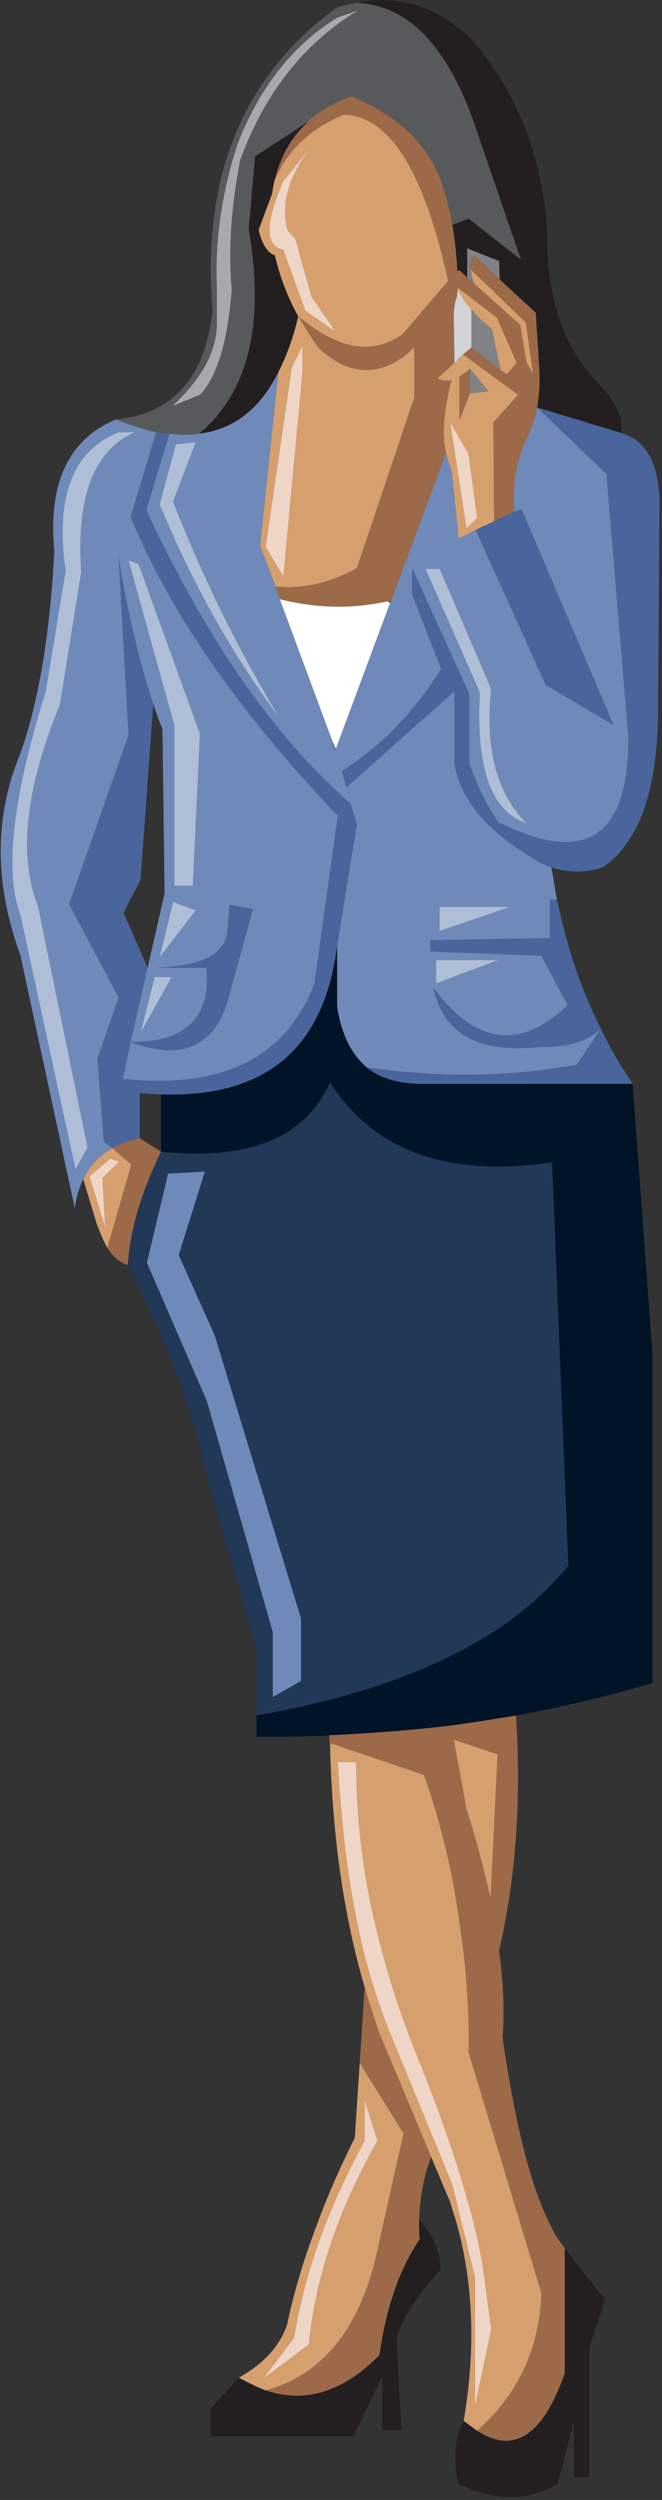 <?xml version="1.0" encoding="UTF-8" standalone="no"?>
<!DOCTYPE svg PUBLIC "-//W3C//DTD SVG 1.1//EN" "http://www.w3.org/Graphics/SVG/1.1/DTD/svg11.dtd">
<svg width="100%" height="100%" viewBox="0 0 195 736" version="1.1" xmlns="http://www.w3.org/2000/svg" xmlns:xlink="http://www.w3.org/1999/xlink" xml:space="preserve" xmlns:serif="http://www.serif.com/" style="fill-rule:evenodd;clip-rule:evenodd;stroke-linejoin:round;stroke-miterlimit:1.414;">
    <rect x="0" y="0" width="195" height="736" fill="#333333" stroke="none"/>
    <g transform="matrix(1,0,0,1,-2612.96,-833.607)">
        <g transform="matrix(4.167,0,0,4.167,0,0)">
            <path d="M652.339,200.801C648.49,203.151 645.741,206.7 644.042,211.347C643.393,214.696 643.192,217.745 643.442,220.544C643.143,224.243 642.393,226.691 641.193,227.941L639.244,228.741C641.394,226.742 642.443,224.742 642.393,222.743L642.393,220.394C642.243,217.045 642.743,213.647 643.843,210.248C645.392,206.25 647.741,203.251 650.89,201.301L652.339,200.801ZM652.339,200.252C651.839,200.302 651.34,200.452 650.84,200.602C646.642,203.651 643.893,207.699 642.643,212.797C641.993,215.696 641.793,218.745 642.093,221.994C641.543,226.742 639.294,229.291 635.246,229.69C636.295,230.09 637.245,230.39 638.095,230.589C638.444,230.64 638.744,230.64 639.044,230.69C639.794,230.79 640.494,230.79 641.144,230.69C644.643,227.741 645.792,222.943 644.643,216.246L645.092,211.097L648.841,208.649L648.841,208.598C649.69,207.849 650.689,207.299 651.889,206.849C655.038,208.149 657.087,210.048 658.137,212.547C658.536,213.697 658.836,214.796 659.036,215.946L660.186,215.496L663.885,218.395L660.936,209.798C658.986,203.651 656.138,200.452 652.339,200.252Z" style="fill:rgb(88,89,91);fill-rule:nonzero;"/>
        </g>
        <g transform="matrix(4.167,0,0,4.167,0,0)">
            <path d="M644.042,211.347C645.741,206.7 648.49,203.151 652.339,200.801L650.89,201.301C647.741,203.251 645.392,206.25 643.843,210.248C642.743,213.647 642.243,217.045 642.393,220.394L642.393,222.743C642.443,224.742 641.394,226.742 639.244,228.741L641.193,227.941C642.393,226.691 643.143,224.243 643.442,220.544C643.192,217.745 643.393,214.696 644.042,211.347Z" style="fill:rgb(167,169,172);fill-rule:nonzero;"/>
        </g>
        <g transform="matrix(4.167,0,0,4.167,0,0)">
            <path d="M648.841,208.598L648.841,208.649C647.691,209.698 646.892,211.047 646.491,212.747C647.391,210.648 649.04,209.098 651.39,208.149C654.588,208.249 657.037,212.147 658.736,219.894L655.538,223.642C653.389,225.192 650.939,224.742 648.141,222.393C648.591,223.143 649.04,223.892 649.59,224.642C651.64,226.542 653.688,226.691 655.737,225.142L656.338,224.592L656.338,228.141L652.289,240.186C650.39,241.236 648.49,241.685 646.541,241.486L646.841,242.385C649.44,243.035 651.989,243.085 654.438,242.535C654.538,242.535 654.639,242.535 654.688,242.535L658.587,232.04C658.287,230.69 658.437,228.941 658.986,226.891C658.637,226.992 658.337,226.941 657.986,226.792L659.187,225.692L659.137,222.493C659.137,222.343 659.137,222.243 659.137,222.093C659.187,221.643 659.236,221.294 659.336,221.144L659.437,220.394L662.186,222.493L663.585,225.692L662.885,226.492L662.436,226.192L660.386,224.592L659.786,225.092L663.685,227.941L661.936,229.89L661.985,236.887C662.436,236.637 662.935,236.437 663.385,236.238C663.385,235.988 663.385,235.738 663.385,235.488C663.335,233.938 663.635,232.439 664.284,231.04C664.634,230.34 664.884,229.59 665.034,228.84C665.184,227.991 665.234,227.042 665.184,226.091L664.934,222.143L662.385,219.795L660.586,218.095C660.386,218.295 660.286,218.645 660.336,219.094L664.234,222.843L664.734,226.442L664.284,225.642L663.835,222.993L660.586,220.094L660.086,219.644L659.536,219.144L659.387,219.195C659.336,218.145 659.236,217.045 659.036,215.946C658.837,214.796 658.537,213.697 658.137,212.547C657.087,210.048 655.038,208.149 651.89,206.849C650.689,207.299 649.69,207.849 648.841,208.598Z" style="fill:rgb(156,106,72);fill-rule:nonzero;"/>
        </g>
        <g transform="matrix(4.167,0,0,4.167,0,0)">
            <path d="M646.491,212.747C646.892,211.047 647.691,209.698 648.841,208.649L645.092,211.097L644.643,216.246C645.792,222.943 644.643,227.741 641.144,230.69C643.593,230.39 645.441,228.941 646.741,226.341C647.291,225.242 647.791,223.943 648.141,222.393C647.391,221.044 646.841,219.594 646.491,218.095C645.941,217.895 645.592,217.295 645.342,216.295L646.291,213.747C646.342,213.397 646.392,213.097 646.491,212.747Z" style="fill:rgb(35,31,32);fill-rule:nonzero;"/>
        </g>
        <g transform="matrix(4.167,0,0,4.167,0,0)">
            <path d="M647.091,212.847L648.99,210.498C647.441,212.547 646.892,214.497 647.391,216.345L647.94,216.945L649.09,221.044L650.79,223.493L648.641,221.994L647.091,217.695C645.792,217.445 645.792,215.795 647.091,212.847ZM651.39,208.149C649.04,209.098 647.391,210.648 646.491,212.747C646.392,213.097 646.342,213.397 646.291,213.747L645.342,216.295C645.592,217.295 645.941,217.895 646.491,218.095C646.841,219.594 647.391,221.044 648.141,222.393C650.939,224.742 653.389,225.192 655.538,223.642L658.736,219.894C657.037,212.147 654.588,208.249 651.39,208.149Z" style="fill:rgb(214,159,110);fill-rule:nonzero;"/>
        </g>
        <g transform="matrix(4.167,0,0,4.167,0,0)">
            <path d="M648.99,210.498L647.091,212.847C645.792,215.795 645.792,217.445 647.091,217.695L648.641,221.994L650.79,223.493L649.09,221.044L647.94,216.945L647.391,216.345C646.892,214.497 647.441,212.547 648.99,210.498Z" style="fill:rgb(239,213,198);fill-rule:nonzero;"/>
        </g>
        <g transform="matrix(4.167,0,0,4.167,0,0)">
            <path d="M648.44,224.493L648.44,226.341L647.091,240.786L645.842,238.687L647.69,225.992L648.44,224.493ZM656.338,224.592L655.737,225.142C653.688,226.691 651.64,226.542 649.59,224.642C649.04,223.892 648.591,223.143 648.141,222.393C647.791,223.943 647.291,225.242 646.741,226.341L645.441,238.586L646.541,241.486C648.49,241.685 650.39,241.236 652.289,240.186L656.338,228.141L656.338,224.592Z" style="fill:rgb(214,159,110);fill-rule:nonzero;"/>
        </g>
        <g transform="matrix(4.167,0,0,4.167,0,0)">
            <path d="M648.44,226.341L648.44,224.493L647.691,225.992L645.842,238.687L647.091,240.786L648.44,226.341Z" style="fill:rgb(239,213,198);fill-rule:nonzero;"/>
        </g>
        <g transform="matrix(4.167,0,0,4.167,0,0)">
            <path d="M657.887,267.875L662.285,267.875L657.887,269.524L657.887,267.875ZM658.137,265.826L658.137,264.127L663.085,264.127L658.137,265.826ZM660.985,248.982L657.137,240.236L658.137,240.236L661.785,248.733C661.336,252.881 662.135,256.03 664.284,258.229C661.785,257.379 660.686,254.331 660.985,248.982ZM640.894,231.29L639.294,235.488C641.344,240.736 643.843,245.834 646.791,250.732C643.492,246.334 640.693,241.336 638.345,235.688L639.494,231.439L640.894,231.29ZM639.044,230.69L637.395,236.087C641.644,245.234 646.491,252.181 651.839,256.83L652.289,258.279L650.89,266.876L650.89,271.173C651.189,273.123 651.889,274.522 652.988,275.472C658.337,276.221 663.284,276.122 667.833,275.272L669.532,272.723C668.582,273.623 667.133,274.073 665.134,274.022C660.886,274.472 658.387,273.073 657.687,269.824C660.686,273.873 663.834,274.272 667.183,271.074L665.334,267.575L657.487,267.275L657.487,266.475L665.934,266.326L665.934,263.627L666.434,263.627C666.283,262.877 666.184,262.077 666.033,261.328C665.533,261.177 665.034,260.927 664.584,260.578C661.436,258.728 659.636,256.53 659.187,254.031L659.187,248.882L651.539,255.68L651.239,254.53C652.389,253.781 653.438,252.981 654.438,252.031C655.888,250.631 657.137,249.083 658.236,247.334L658.236,247.283L656.188,242.036L656.188,240.186L660.236,249.083L660.236,254.031C660.836,255.629 661.485,256.979 662.235,258.079C662.285,258.128 662.285,258.178 662.335,258.229L662.385,258.178C668.482,261.227 671.531,259.178 671.481,252.082L669.932,233.539L665.034,228.84C664.884,229.59 664.634,230.34 664.284,231.04C663.635,232.439 663.335,233.938 663.385,235.488C663.385,235.738 663.385,235.988 663.385,236.238C663.534,236.188 663.734,236.087 663.935,236.038L670.432,251.282L665.634,248.432L660.686,237.487C660.286,237.687 659.886,237.887 659.486,238.086L658.986,233.289C658.836,232.939 658.687,232.489 658.587,232.04L654.688,242.535L654.638,242.635L650.789,252.981L650.739,253.031L650.49,252.231L646.841,242.385L646.541,241.486L645.441,238.586L646.741,226.341C645.441,228.94 643.593,230.39 641.144,230.69C640.494,230.79 639.794,230.79 639.044,230.69Z" style="fill:rgb(111,137,185);fill-rule:nonzero;"/>
        </g>
        <g transform="matrix(4.167,0,0,4.167,0,0)">
            <path d="M639.294,235.488L640.894,231.29L639.494,231.439L638.345,235.688C640.693,241.336 643.492,246.334 646.791,250.732C643.843,245.834 641.344,240.736 639.294,235.488Z" style="fill:rgb(174,190,214);fill-rule:nonzero;"/>
        </g>
        <g transform="matrix(4.167,0,0,4.167,0,0)">
            <path d="M657.137,240.236L660.985,248.982C660.686,254.331 661.785,257.379 664.284,258.229C662.135,256.03 661.336,252.881 661.785,248.733L658.137,240.236L657.137,240.236Z" style="fill:rgb(174,190,214);fill-rule:nonzero;"/>
        </g>
        <g transform="matrix(4.167,0,0,4.167,0,0)">
            <path d="M658.137,264.127L658.137,265.826L663.085,264.127L658.137,264.127Z" style="fill:rgb(174,190,214);fill-rule:nonzero;"/>
        </g>
        <g transform="matrix(4.167,0,0,4.167,0,0)">
            <path d="M662.285,267.875L657.887,267.875L657.887,269.524L662.285,267.875Z" style="fill:rgb(174,190,214);fill-rule:nonzero;"/>
        </g>
        <g transform="matrix(4.167,0,0,4.167,0,0)">
            <path d="M637.395,236.087L639.044,230.69C638.744,230.64 638.444,230.64 638.095,230.589L636.295,236.587C639.194,243.535 644.092,250.532 650.939,257.679L649.29,269.524C647.291,274.772 642.793,277.021 635.746,276.271L636.295,273.672L637.495,268.424L635.796,264.526L636.995,262.227L637.895,249.782C636.945,246.933 636.096,243.485 635.445,239.386L636.146,251.981L631.947,263.926L635.445,270.524L633.946,274.822L634.396,280.719L634.996,281.17C635.546,280.87 636.195,280.62 636.945,280.47L636.945,277.271C637.445,277.321 637.944,277.371 638.444,277.371C645.842,277.621 649.99,274.123 650.89,266.876L652.289,258.279L651.839,256.83C646.491,252.181 641.644,245.234 637.395,236.087Z" style="fill:rgb(73,101,155);fill-rule:nonzero;"/>
        </g>
        <g transform="matrix(4.167,0,0,4.167,0,0)">
            <path d="M665.733,217.045C665.733,216.795 665.733,216.545 665.733,216.295C665.384,211.097 663.635,206.599 660.386,202.801C657.986,200.502 655.288,199.652 652.339,200.252C656.138,200.452 658.986,203.651 660.936,209.798L663.885,218.395L660.186,215.496L659.036,215.946C659.236,217.045 659.336,218.145 659.387,219.194L659.536,219.144L660.086,219.644L660.086,217.595L662.335,218.495L662.385,219.795L664.934,222.143L665.184,226.091C665.234,227.042 665.184,227.991 665.034,228.84L670.981,230.64C671.132,229.541 670.531,228.34 669.282,227.042C666.934,224.592 665.783,221.244 665.733,217.045Z" style="fill:rgb(35,31,32);fill-rule:nonzero;"/>
        </g>
        <g transform="matrix(4.167,0,0,4.167,0,0)">
            <path d="M660.086,217.595L660.086,219.644L660.586,220.094C660.436,219.694 660.386,219.344 660.336,219.094C660.286,218.645 660.386,218.295 660.586,218.095L662.385,219.795L662.335,218.495L660.086,217.595Z" style="fill:rgb(128,130,133);fill-rule:nonzero;"/>
        </g>
        <g transform="matrix(4.167,0,0,4.167,0,0)">
            <path d="M659.437,220.394L659.336,221.144C659.236,221.294 659.187,221.643 659.137,222.093C659.137,222.243 659.137,222.343 659.137,222.493L659.187,225.692L659.786,225.092L660.386,224.592L660.386,221.893C660.136,221.643 659.936,221.393 659.786,221.143C659.636,220.894 659.486,220.644 659.437,220.394Z" style="fill:rgb(209,211,212);fill-rule:nonzero;"/>
        </g>
        <g transform="matrix(4.167,0,0,4.167,0,0)">
            <path d="M659.786,221.144C659.936,221.393 660.136,221.643 660.386,221.893C660.735,222.343 661.235,222.843 661.835,223.293L662.435,226.192L662.885,226.492L663.585,225.692L662.186,222.493L659.437,220.394C659.486,220.644 659.636,220.894 659.786,221.144Z" style="fill:rgb(214,159,110);fill-rule:nonzero;"/>
        </g>
        <g transform="matrix(4.167,0,0,4.167,0,0)">
            <path d="M660.186,232.139L660.785,236.637L660.036,237.387L658.887,229.89L660.186,232.139ZM659.536,226.641C659.786,226.492 660.036,226.341 660.286,226.091L661.585,227.691L660.286,227.841L659.536,229.74L659.536,226.641ZM659.786,225.092L659.187,225.692L657.986,226.792C658.337,226.941 658.637,226.992 658.986,226.891C658.437,228.941 658.287,230.69 658.587,232.04C658.687,232.489 658.836,232.939 658.986,233.289L659.486,238.086C659.886,237.887 660.286,237.687 660.686,237.487C661.086,237.287 661.535,237.087 661.985,236.887L661.936,229.89L663.685,227.941L659.786,225.092Z" style="fill:rgb(214,159,110);fill-rule:nonzero;"/>
        </g>
        <g transform="matrix(4.167,0,0,4.167,0,0)">
            <path d="M660.286,227.841L660.286,226.091C660.036,226.341 659.786,226.492 659.536,226.641L659.536,229.74L660.286,227.841Z" style="fill:rgb(156,106,72);fill-rule:nonzero;"/>
        </g>
        <g transform="matrix(4.167,0,0,4.167,0,0)">
            <path d="M660.286,226.091L660.286,227.841L661.585,227.691L660.286,226.091Z" style="fill:rgb(128,130,133);fill-rule:nonzero;"/>
        </g>
        <g transform="matrix(4.167,0,0,4.167,0,0)">
            <path d="M660.785,236.637L660.186,232.139L658.887,229.89L660.036,237.387L660.785,236.637Z" style="fill:rgb(239,213,198);fill-rule:nonzero;"/>
        </g>
        <g transform="matrix(4.167,0,0,4.167,0,0)">
            <path d="M660.386,221.893L660.386,224.592L662.435,226.192L661.835,223.293C661.235,222.843 660.735,222.343 660.386,221.893Z" style="fill:rgb(128,130,133);fill-rule:nonzero;"/>
        </g>
        <g transform="matrix(4.167,0,0,4.167,0,0)">
            <path d="M663.834,222.993L664.284,225.642L664.734,226.442L664.234,222.843L660.336,219.094C660.386,219.344 660.436,219.694 660.586,220.094L663.834,222.993Z" style="fill:rgb(214,159,110);fill-rule:nonzero;"/>
        </g>
        <g transform="matrix(4.167,0,0,4.167,0,0)">
            <path d="M663.935,236.038C663.734,236.087 663.534,236.188 663.385,236.238C662.935,236.437 662.435,236.637 661.985,236.887C661.535,237.087 661.086,237.287 660.686,237.487L665.634,248.433L670.432,251.282L663.935,236.038Z" style="fill:rgb(73,101,155);fill-rule:nonzero;"/>
        </g>
        <g transform="matrix(4.167,0,0,4.167,0,0)">
            <path d="M673.681,235.337C673.58,232.689 672.681,231.139 670.981,230.64L665.034,228.84L669.932,233.539L671.481,252.082C671.531,259.178 668.482,261.227 662.385,258.179L662.335,258.229C662.285,258.179 662.285,258.128 662.235,258.079C661.485,256.979 660.836,255.629 660.236,254.031L660.236,249.083L656.188,240.186L656.188,242.036L658.236,247.283L658.236,247.334C657.137,249.083 655.888,250.631 654.438,252.031C653.438,252.981 652.389,253.781 651.239,254.53L651.539,255.68L659.187,248.882L659.187,254.031C659.636,256.53 661.436,258.728 664.584,260.578C665.034,260.927 665.534,261.177 666.033,261.328C667.184,261.727 668.383,261.727 669.682,261.328C670.731,260.628 671.531,259.579 672.182,258.229C673.181,256.08 673.631,253.081 673.58,249.333L673.681,235.337Z" style="fill:rgb(73,101,155);fill-rule:nonzero;"/>
        </g>
        <g transform="matrix(4.167,0,0,4.167,0,0)">
            <path d="M654.638,242.635L654.438,242.535C651.989,243.085 649.44,243.035 646.841,242.385L650.49,252.231L650.79,252.981L654.638,242.635Z" style="fill:white;fill-rule:nonzero;"/>
        </g>
        <g transform="matrix(4.167,0,0,4.167,0,0)">
            <path d="M630.298,248.882L631.697,240.386C630.947,235.138 632.197,231.889 635.445,230.589L636.596,230.589C633.696,231.839 632.447,235.138 632.797,240.486L631.298,249.833C628.849,255.78 628.349,260.528 629.748,264.077L633.247,281.12L632.397,282.669L628.499,264.676C627.349,261.628 627.949,256.379 630.298,248.882ZM637.995,269.075L639.194,269.075L636.995,273.023L637.995,269.075ZM639.294,263.777L640.894,264.377L638.345,267.675L639.294,263.777ZM641.193,251.881L640.693,262.627L639.395,262.627L639.395,251.332L636.146,239.636L636.846,239.886L641.193,251.881ZM637.895,249.782C638.095,250.382 638.295,250.982 638.545,251.532L638.694,263.176L637.495,268.424L636.295,273.672C640.244,273.672 641.993,271.923 641.644,268.424L638.045,268.424C641.344,268.325 643.043,267.425 643.143,265.776L643.293,263.976L644.941,264.276L643.192,270.624C642.243,273.972 639.944,275.022 636.295,273.672L635.746,276.272C642.793,277.021 647.291,274.772 649.29,269.524L650.939,257.679C644.092,250.532 639.194,243.535 636.295,236.587L638.095,230.589C637.245,230.39 636.295,230.09 635.246,229.69C631.897,231.089 630.447,234.188 630.897,238.987C630.598,244.835 629.798,249.632 628.498,253.281C626.649,257.729 626.649,262.477 628.498,267.525L632.347,285.418C632.447,284.669 632.646,283.968 632.946,283.369C633.396,282.42 634.046,281.719 634.996,281.17L634.396,280.72L633.946,274.822L635.445,270.524L631.947,263.926L636.146,251.981L635.445,239.386C636.096,243.485 636.945,246.933 637.895,249.782Z" style="fill:rgb(111,137,185);fill-rule:nonzero;"/>
        </g>
        <g transform="matrix(4.167,0,0,4.167,0,0)">
            <path d="M640.693,262.627L641.193,251.881L636.846,239.886L636.146,239.636L639.395,251.332L639.395,262.627L640.693,262.627Z" style="fill:rgb(174,190,214);fill-rule:nonzero;"/>
        </g>
        <g transform="matrix(4.167,0,0,4.167,0,0)">
            <path d="M640.894,264.377L639.294,263.777L638.345,267.675L640.894,264.377Z" style="fill:rgb(174,190,214);fill-rule:nonzero;"/>
        </g>
        <g transform="matrix(4.167,0,0,4.167,0,0)">
            <path d="M639.194,269.075L637.995,269.075L636.995,273.023L639.194,269.075Z" style="fill:rgb(174,190,214);fill-rule:nonzero;"/>
        </g>
        <g transform="matrix(4.167,0,0,4.167,0,0)">
            <path d="M631.697,240.386L630.298,248.882C627.949,256.379 627.349,261.628 628.498,264.676L632.396,282.669L633.247,281.12L629.748,264.077C628.349,260.528 628.849,255.78 631.298,249.833L632.797,240.486C632.447,235.138 633.696,231.839 636.596,230.589L635.445,230.589C632.197,231.889 630.947,235.138 631.697,240.386Z" style="fill:rgb(174,190,214);fill-rule:nonzero;"/>
        </g>
        <g transform="matrix(4.167,0,0,4.167,0,0)">
            <path d="M650.89,271.173L650.89,266.876C649.99,274.123 645.842,277.621 638.444,277.371L638.444,281.42C644.692,282.069 648.641,280.42 650.39,276.521C653.488,281.37 658.736,283.269 666.084,282.17L667.233,310.658C662.984,315.906 655.638,319.404 645.191,321.253L645.191,322.753C646.441,322.753 647.69,322.753 648.94,322.703C649.391,322.703 649.89,322.703 650.34,322.653C653.289,322.503 656.138,322.303 658.986,321.954C660.485,321.753 661.985,321.503 663.534,321.253C666.783,320.654 670.032,319.904 673.181,318.955L673.181,295.664L671.781,276.622L657.237,276.622C655.488,276.671 654.038,276.322 652.988,275.472C651.889,274.522 651.189,273.123 650.89,271.173Z" style="fill:rgb(1,19,39);fill-rule:nonzero;"/>
        </g>
        <g transform="matrix(4.167,0,0,4.167,0,0)">
            <path d="M644.942,264.276L643.293,263.976L643.143,265.776C643.043,267.425 641.344,268.325 638.045,268.424L641.644,268.424C641.993,271.923 640.244,273.672 636.295,273.672C639.944,275.022 642.243,273.972 643.192,270.624L644.942,264.276Z" style="fill:rgb(73,101,155);fill-rule:nonzero;"/>
        </g>
        <g transform="matrix(4.167,0,0,4.167,0,0)">
            <path d="M638.444,281.42L636.945,280.47C636.195,280.62 635.546,280.87 634.996,281.17L636.346,282.319L634.646,288.216C635.046,288.867 635.546,289.266 636.096,289.417C636.245,286.967 637.045,284.318 638.444,281.42Z" style="fill:rgb(156,106,72);fill-rule:nonzero;"/>
        </g>
        <g transform="matrix(4.167,0,0,4.167,0,0)">
            <path d="M638.944,282.969L641.543,282.819L639.694,288.716L642.243,294.415L648.341,314.407L648.341,318.804L646.342,319.954L646.342,315.356L641.693,299.062L637.445,289.266L638.944,282.969ZM650.39,276.521C648.641,280.42 644.692,282.069 638.444,281.42C637.045,284.318 636.245,286.967 636.096,289.417C639.044,295.364 640.894,300.312 641.644,304.26L645.191,316.555L645.191,321.253C655.638,319.404 662.984,315.906 667.233,310.658L666.084,282.17C658.736,283.269 653.488,281.37 650.39,276.521Z" style="fill:rgb(33,56,87);fill-rule:nonzero;"/>
        </g>
        <g transform="matrix(4.167,0,0,4.167,0,0)">
            <path d="M641.543,282.819L638.944,282.969L637.445,289.266L641.693,299.062L646.342,315.356L646.342,319.954L648.341,318.804L648.341,314.407L642.243,294.415L639.694,288.716L641.543,282.819Z" style="fill:rgb(111,137,185);fill-rule:nonzero;"/>
        </g>
        <g transform="matrix(4.167,0,0,4.167,0,0)">
            <path d="M669.532,272.723C668.732,271.124 668.033,269.424 667.482,267.675C667.083,266.326 666.733,264.976 666.434,263.627L665.934,263.627L665.934,266.326L657.487,266.475L657.487,267.275L665.334,267.575L667.183,271.074C663.834,274.272 660.686,273.873 657.687,269.824C658.387,273.073 660.886,274.472 665.134,274.022C667.133,274.073 668.582,273.623 669.532,272.723Z" style="fill:rgb(73,101,155);fill-rule:nonzero;"/>
        </g>
        <g transform="matrix(4.167,0,0,4.167,0,0)">
            <path d="M669.532,272.723L667.833,275.272C663.284,276.122 658.337,276.221 652.988,275.472C654.038,276.322 655.488,276.671 657.237,276.622L671.781,276.622C670.932,275.372 670.182,274.073 669.532,272.723Z" style="fill:rgb(73,101,155);fill-rule:nonzero;"/>
        </g>
        <g transform="matrix(4.167,0,0,4.167,0,0)">
            <path d="M662.235,324.003L661.735,334.148C661.285,332.149 660.735,330.05 660.036,327.851L659.137,322.953L662.235,324.003ZM650.34,322.653C650.34,322.803 650.34,323.003 650.39,323.203L657.037,325.452C658.287,329.05 659.137,332.649 659.586,336.248C660.036,339.197 660.236,342.095 660.186,345.045L665.334,362.087C665.184,365.986 663.685,369.234 660.785,371.784C663.385,373.483 665.434,372.133 666.983,367.735L666.983,358.888C666.633,358.439 666.283,357.939 665.983,357.29C664.634,354.69 663.484,350.242 662.585,343.995C662.734,342.095 662.635,340.046 662.335,337.847C662.484,337.297 662.585,336.797 662.685,336.248C663.584,331.7 663.885,326.702 663.534,321.253C661.985,321.503 660.485,321.753 658.986,321.954C656.138,322.303 653.289,322.503 650.34,322.653Z" style="fill:rgb(156,106,72);fill-rule:nonzero;"/>
        </g>
        <g transform="matrix(4.167,0,0,4.167,0,0)">
            <path d="M661.735,334.148L662.235,324.003L659.137,322.953L660.036,327.851C660.735,330.05 661.285,332.149 661.735,334.148Z" style="fill:rgb(214,159,110);fill-rule:nonzero;"/>
        </g>
        <g transform="matrix(4.167,0,0,4.167,0,0)">
            <path d="M650.939,324.552L652.239,324.552C652.239,328.451 652.688,332.349 653.639,336.248C654.338,339.197 655.288,342.195 656.487,345.194C658.337,349.692 659.686,353.741 660.586,357.29C660.836,358.289 661.035,359.239 661.186,360.188L661.785,364.636L660.636,370.034L660.636,360.938L659.036,354.39L654.538,343.445C653.688,341.295 652.938,338.896 652.389,336.248C651.64,332.799 651.189,328.901 650.939,324.552ZM650.39,323.203C650.49,327.851 650.939,332.199 651.789,336.248C652.089,337.697 652.439,339.096 652.839,340.446C653.139,341.496 653.488,342.545 653.838,343.594L657.537,352.441L658.887,355.64C659.036,356.19 659.236,356.74 659.387,357.29C660.536,361.538 660.686,366.135 659.836,371.084C660.186,371.334 660.486,371.584 660.785,371.784C663.685,369.234 665.184,365.986 665.334,362.087L660.186,345.045C660.236,342.095 660.036,339.197 659.586,336.248C659.137,332.649 658.287,329.05 657.037,325.452L650.39,323.203Z" style="fill:rgb(214,159,110);fill-rule:nonzero;"/>
        </g>
        <g transform="matrix(4.167,0,0,4.167,0,0)">
            <path d="M652.239,324.552L650.939,324.552C651.189,328.901 651.64,332.799 652.389,336.248C652.938,338.896 653.688,341.295 654.538,343.445L659.036,354.39L660.636,360.938L660.636,370.034L661.785,364.636L661.186,360.188C661.035,359.239 660.836,358.289 660.586,357.29C659.686,353.741 658.337,349.692 656.487,345.194C655.288,342.195 654.338,339.197 653.639,336.248C652.688,332.349 652.239,328.451 652.239,324.552Z" style="fill:rgb(239,213,198);fill-rule:nonzero;"/>
        </g>
        <g transform="matrix(4.167,0,0,4.167,0,0)">
            <path d="M656.688,357.29C656.688,357.139 656.688,357.04 656.688,356.889C656.737,355.39 656.987,353.89 657.537,352.441L653.838,343.594C653.488,342.545 653.139,341.496 652.839,340.446L652.489,345.794L655.588,350.792L653.889,358.338C652.739,364.287 650.04,367.785 645.842,368.934C648.641,369.884 651.34,369.035 653.889,366.435C654.338,363.137 655.288,360.388 656.737,358.239C656.688,357.889 656.688,357.589 656.688,357.29Z" style="fill:rgb(156,106,72);fill-rule:nonzero;"/>
        </g>
        <g transform="matrix(4.167,0,0,4.167,0,0)">
            <path d="M656.688,356.889C656.688,357.04 656.688,357.139 656.688,357.29C656.688,357.589 656.688,357.889 656.737,358.239C655.288,360.388 654.338,363.137 653.889,366.435C651.34,369.035 648.641,369.884 645.842,368.934C645.191,368.684 644.592,368.384 643.942,368.035L641.943,370.234L641.943,372.183L652.039,372.183L654.088,367.935L654.088,371.733L655.438,371.733L655.088,365.286C655.438,363.936 656.438,362.337 658.187,360.438C658.236,359.388 657.837,358.338 657.037,357.29C656.938,357.139 656.837,357.04 656.688,356.889Z" style="fill:rgb(35,31,32);fill-rule:nonzero;"/>
        </g>
        <g transform="matrix(4.167,0,0,4.167,0,0)">
            <path d="M650.04,357.29C650.79,355.34 651.739,353.34 652.839,351.292L652.839,348.443L653.738,351.292C652.589,353.34 651.64,355.34 650.89,357.29C649.84,360.138 649.141,362.937 648.891,365.686L645.691,368.085L647.841,365.236C648.291,362.587 648.99,359.938 650.04,357.29ZM653.889,358.338L655.588,350.792L652.489,345.794L652.139,351.091C651.09,353.191 650.189,355.24 649.44,357.29C648.541,359.638 647.841,361.987 647.341,364.336C646.791,365.885 645.642,367.086 643.942,368.035C644.592,368.384 645.191,368.684 645.842,368.934C650.04,367.785 652.739,364.287 653.889,358.338Z" style="fill:rgb(214,159,110);fill-rule:nonzero;"/>
        </g>
        <g transform="matrix(4.167,0,0,4.167,0,0)">
            <path d="M652.839,351.292C651.739,353.34 650.79,355.34 650.04,357.29C648.99,359.938 648.291,362.587 647.841,365.236L645.691,368.085L648.891,365.686C649.141,362.937 649.84,360.138 650.89,357.29C651.64,355.34 652.589,353.34 653.738,351.292L652.839,348.443L652.839,351.292Z" style="fill:rgb(239,213,198);fill-rule:nonzero;"/>
        </g>
        <g transform="matrix(4.167,0,0,4.167,0,0)">
            <path d="M668.732,365.885L669.832,362.537L666.983,358.888L666.983,367.735C665.434,372.133 663.385,373.483 660.785,371.784C660.485,371.584 660.186,371.334 659.836,371.084C659.236,372.133 659.086,373.632 659.437,375.532C662.085,376.782 664.435,376.782 666.483,375.532L667.633,371.133L667.633,375.082L668.732,375.082L668.732,365.885Z" style="fill:rgb(35,31,32);fill-rule:nonzero;"/>
        </g>
        <g transform="matrix(4.167,0,0,4.167,0,0)">
            <path d="M635.496,282.12L634.296,283.269L634.496,286.767L633.396,283.169L634.846,281.92L635.496,282.12ZM632.947,283.369L633.896,286.517C634.146,287.168 634.396,287.767 634.646,288.216L636.346,282.319L634.996,281.17C634.046,281.719 633.396,282.42 632.947,283.369Z" style="fill:rgb(214,159,110);fill-rule:nonzero;"/>
        </g>
        <g transform="matrix(4.167,0,0,4.167,0,0)">
            <path d="M634.296,283.269L635.496,282.12L634.846,281.92L633.396,283.169L634.496,286.767L634.296,283.269Z" style="fill:rgb(239,213,198);fill-rule:nonzero;"/>
        </g>
    </g>
</svg>
